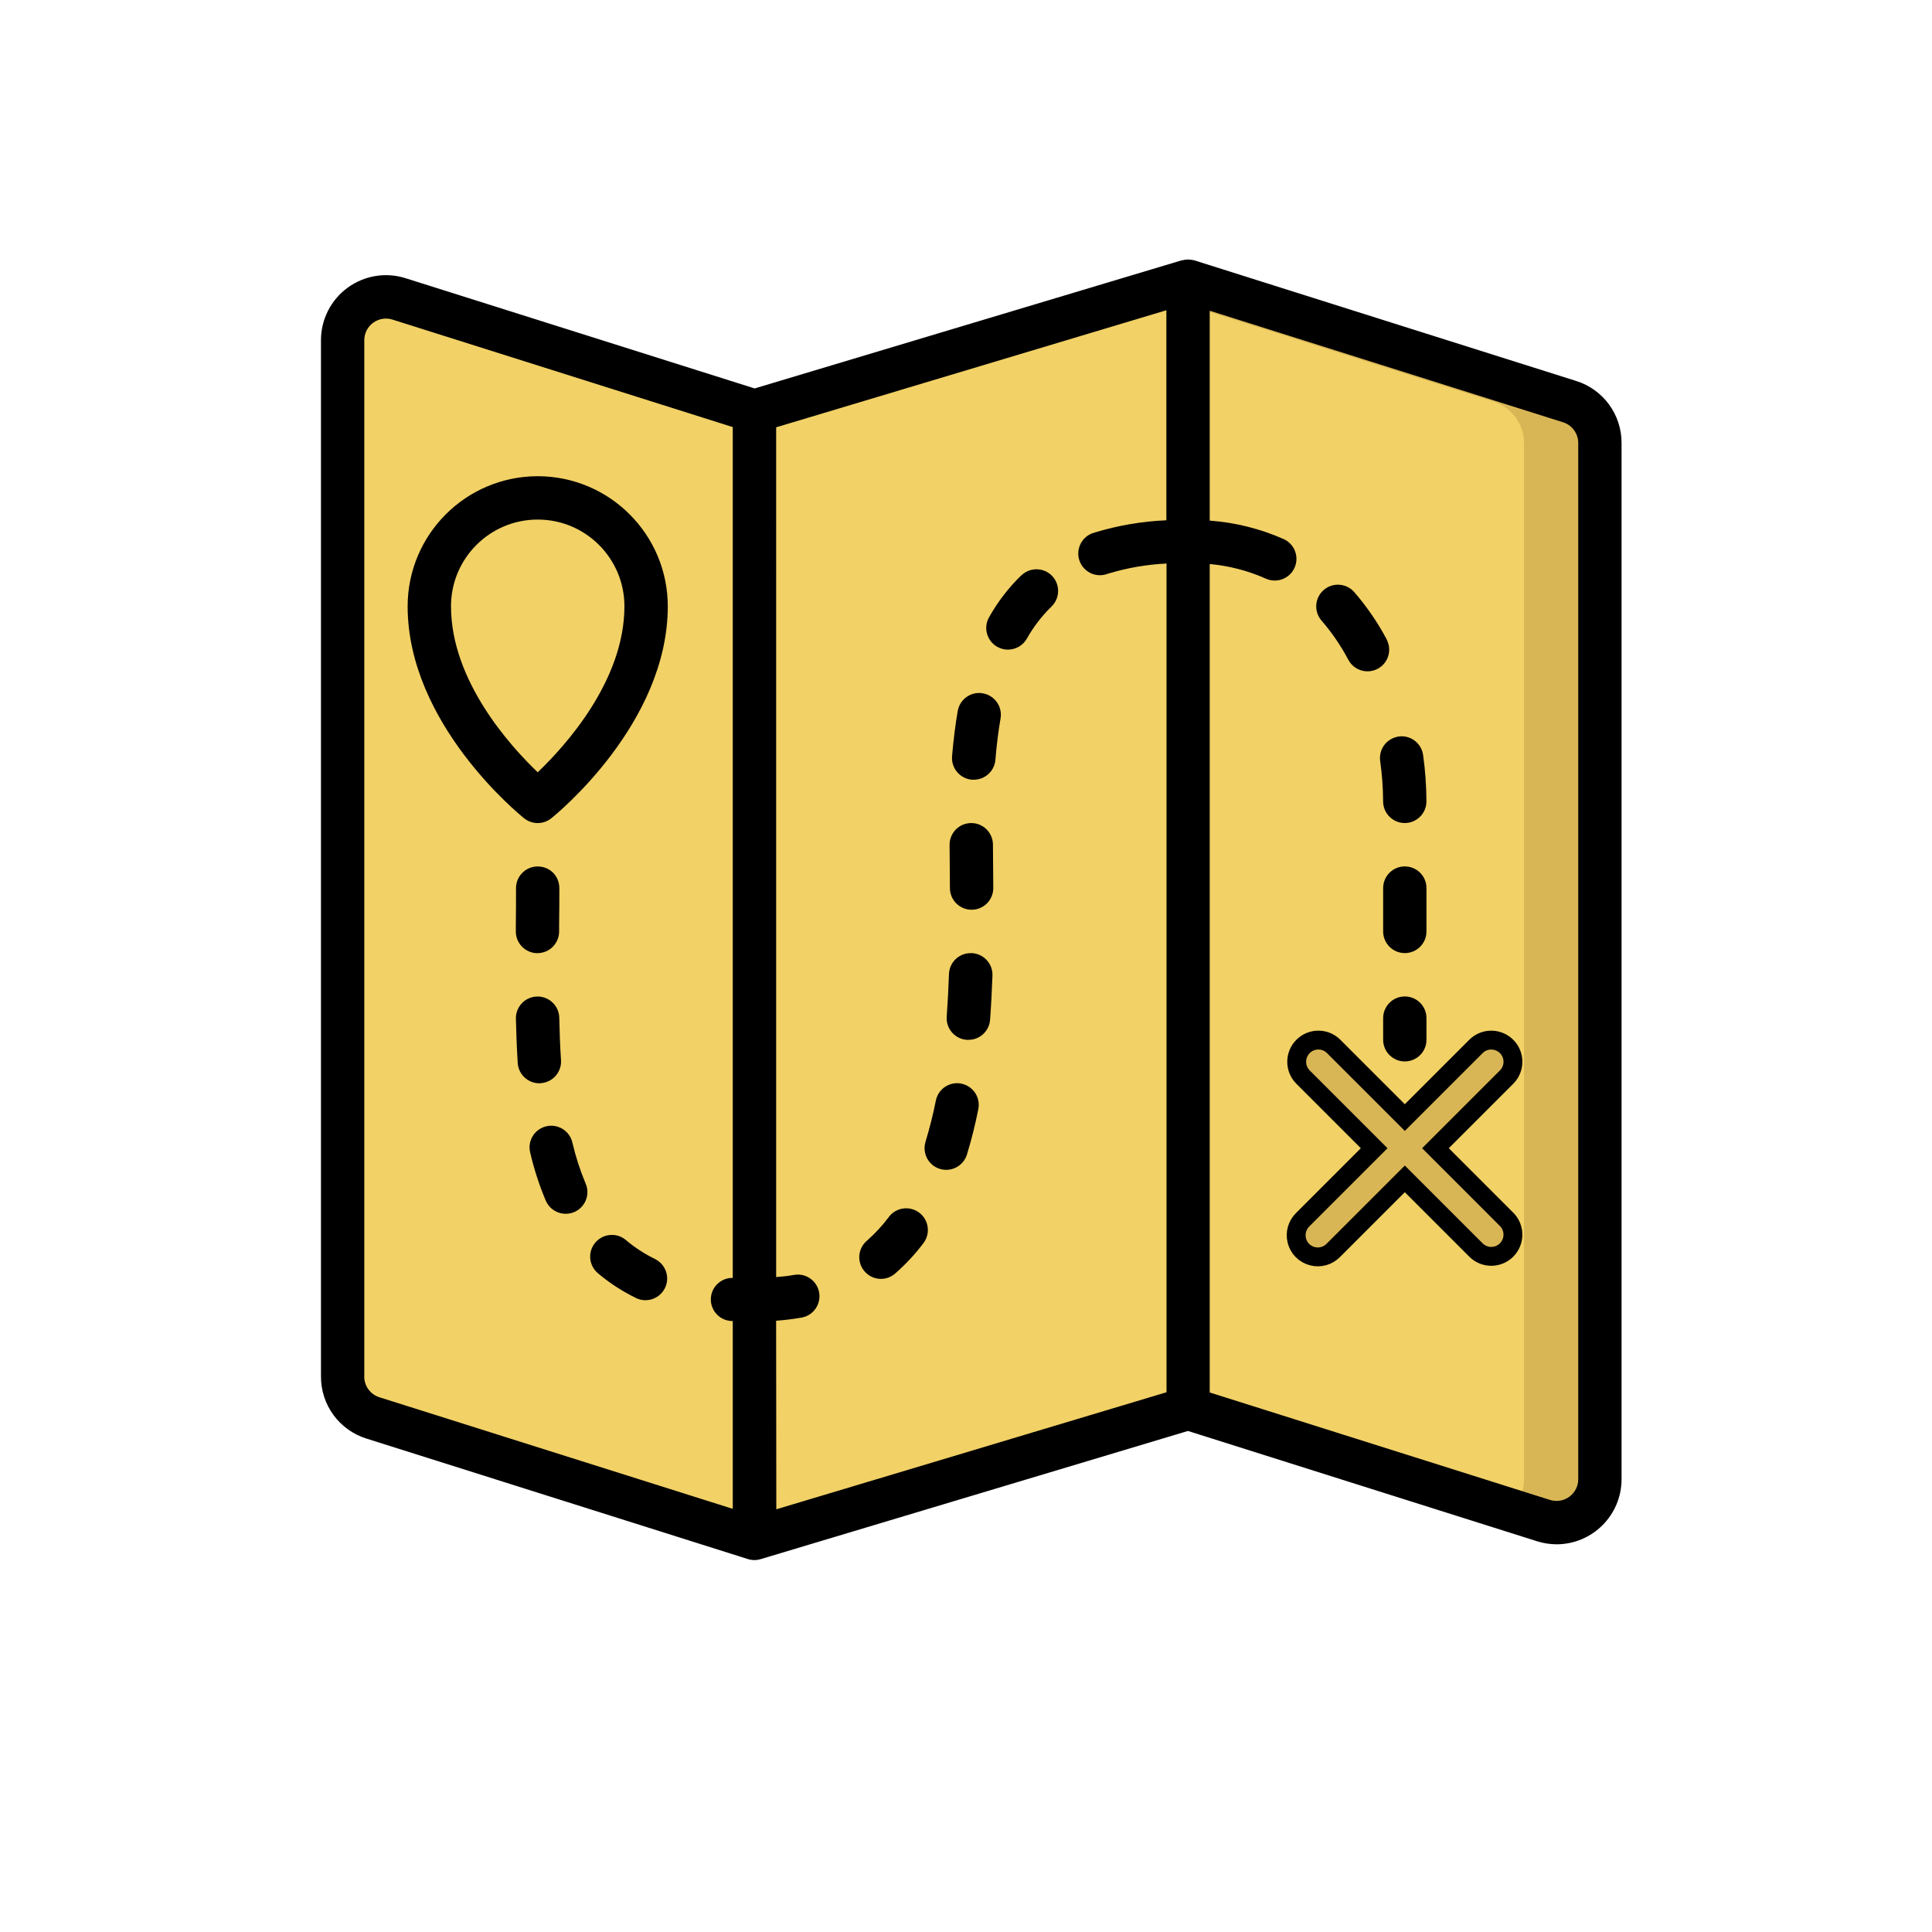 <?xml version="1.0" encoding="UTF-8"?>
<svg id="Capa_1" xmlns="http://www.w3.org/2000/svg" version="1.1" viewBox="0 0 512 512">
  <!-- Generator: Adobe Illustrator 29.8.1, SVG Export Plug-In . SVG Version: 2.1.1 Build 2)  -->
  <defs>
    <style>
      .st0 {
        stroke: #000;
        stroke-miterlimit: 10;
        stroke-width: 5px;
      }

      .st0, .st1 {
        fill: #d9b655;
      }

      .st2 {
        fill: #f2d166;
      }
    </style>
  </defs>
  <g id="Page-1">
    <g id="_x30_29---Map">
      <path id="Shape" class="st2" d="M199.94,108.97v298.73l-101.11-31.94c-4.79-1.51-8.05-5.95-8.04-10.97V90.18c0-3.66,1.74-7.1,4.69-9.27,2.95-2.17,6.76-2.8,10.25-1.7l94.21,29.76Z"/>
      <path id="Shape1" data-name="Shape" class="st2" d="M314.84,74.5v298.73l-114.9,34.47V108.97l114.9-34.47Z"/>
      <path id="Shape2" data-name="Shape" class="st2" d="M423.99,117.41v274.6c0,3.66-1.74,7.1-4.69,9.27s-6.76,2.8-10.25,1.7l-94.21-29.76V74.5l101.11,31.94c4.79,1.51,8.05,5.95,8.04,10.97Z"/>
      <path id="Shape3" data-name="Shape" class="st1" d="M413.08,106.44l-101.11-31.94v5.45l83.87,26.5c4.79,1.51,8.05,5.95,8.04,10.97v274.6c0,3.46-1.58,6.73-4.28,8.89l6.58,2.08c3.49,1.1,7.3.47,10.25-1.7s4.69-5.61,4.69-9.27V117.41c0-5.02-3.25-9.47-8.04-10.97h0Z"/>
      <path id="Shape4" data-name="Shape" class="st2" d="M171.22,160.67c0,28.72-28.72,51.7-28.72,51.7,0,0-28.72-22.98-28.72-51.7,0-15.86,12.86-28.72,28.72-28.72s28.72,12.86,28.72,28.72Z"/>
      <path id="Shape5" data-name="Shape" class="st0" d="M380.41,304.29l18.92-18.92c2.18-2.25,2.15-5.84-.07-8.05s-5.8-2.25-8.05-.07l-18.92,18.92-18.92-18.92c-2.25-2.18-5.84-2.15-8.05.07s-2.25,5.8-.07,8.05l18.92,18.92-18.92,18.92c-1.49,1.44-2.09,3.58-1.57,5.59s2.09,3.58,4.1,4.1c2.01.53,4.14-.07,5.59-1.57l18.92-18.92,18.92,18.92c2.25,2.18,5.84,2.15,8.05-.07s2.25-5.8.07-8.05l-18.92-18.92Z"/>
      <g>
        <path id="Shape6" data-name="Shape" d="M417.67,100.95l-101.11-31.94c-.2-.06-.39-.07-.57-.11l-.3-.06c-.77-.11-1.55-.07-2.3.13h-.17l-113.23,33.97-92.53-29.22c-5.23-1.65-10.94-.7-15.36,2.54-4.42,3.25-7.04,8.4-7.04,13.89v274.63c-.03,7.54,4.86,14.22,12.06,16.46l101.11,31.94c1.1.34,2.28.34,3.38,0l113.21-33.96,92.49,29.22c1.69.54,3.46.81,5.24.82,9.49-.05,17.16-7.74,17.18-17.23V117.39c.02-7.53-4.86-14.19-12.05-16.44ZM96.54,364.8V90.17c0-3.17,2.57-5.74,5.74-5.74.59,0,1.18.09,1.75.27l90.16,28.48v225.48c-3.13-.06-5.72,2.41-5.81,5.54s2.35,5.75,5.47,5.88h.34v49.78l-93.64-29.57c-2.39-.75-4.02-2.97-4.02-5.48h0ZM205.69,350.01c2.27-.17,4.54-.45,6.78-.84,2.02-.37,3.69-1.79,4.37-3.73.69-1.93.29-4.09-1.04-5.65s-3.39-2.3-5.41-1.92c-1.49.28-3.08.45-4.7.57V113.24l103.41-31.02v55.66c-6.43.27-12.8,1.36-18.96,3.23-2.09.51-3.72,2.14-4.23,4.23-.51,2.09.2,4.29,1.82,5.7s3.9,1.79,5.9.99c5.04-1.53,10.25-2.44,15.51-2.69v219.62l-103.41,31.02-.05-49.97ZM418.25,392.02c0,1.83-.87,3.55-2.35,4.63-1.47,1.08-3.38,1.4-5.12.85l-90.19-28.48v-219.55c5.13.47,10.15,1.77,14.86,3.87,2.89,1.31,6.3.03,7.61-2.86s.03-6.3-2.86-7.61c-6.2-2.75-12.84-4.41-19.61-4.9v-55.63l93.64,29.57c2.39.75,4.02,2.97,4.02,5.48v274.63Z"/>
        <path id="Shape7" data-name="Shape" d="M142.39,252.59h.04c3.16,0,5.72-2.55,5.74-5.7v-1.66c.06-3.3.06-6.6.06-9.87s-2.57-5.74-5.74-5.74-5.74,2.57-5.74,5.74,0,6.51-.05,9.77v1.67c-.02,1.52.58,2.99,1.64,4.08s2.52,1.71,4.05,1.72h0Z"/>
        <path id="Shape8" data-name="Shape" d="M143.3,287.05c1.52-.1,2.94-.79,3.95-1.94s1.52-2.64,1.42-4.16c-.24-3.69-.38-7.47-.46-11.24-.07-3.17-2.69-5.69-5.87-5.62-3.17.07-5.69,2.69-5.62,5.87.09,3.98.24,7.89.48,11.74.19,3.03,2.71,5.38,5.74,5.38.13-.01.23-.01.36-.01Z"/>
        <path id="Shape9" data-name="Shape" d="M151.72,302.94c-.41-2.06-1.92-3.73-3.94-4.36-2.01-.62-4.2-.09-5.71,1.37-1.51,1.47-2.09,3.64-1.52,5.67.99,4.24,2.34,8.39,4.02,12.4.76,1.95,2.53,3.33,4.61,3.6s4.14-.61,5.38-2.3,1.46-3.92.58-5.82c-1.43-3.43-2.57-6.96-3.42-10.58Z"/>
        <path id="Shape10" data-name="Shape" d="M173.72,333.71c-2.81-1.35-5.45-3.05-7.83-5.07-2.41-2.06-6.04-1.78-8.11.64s-1.78,6.04.64,8.11c3.13,2.65,6.59,4.89,10.28,6.67,2.84,1.28,6.17.06,7.53-2.74s.23-6.17-2.53-7.6h.02Z"/>
        <path id="Shape11" data-name="Shape" d="M235.56,322.51c-1.69,2.25-3.6,4.32-5.71,6.19-1.64,1.32-2.43,3.45-2.04,5.52s1.88,3.77,3.89,4.42,4.21.14,5.74-1.33c2.69-2.38,5.14-5.02,7.3-7.89,1.24-1.64,1.5-3.82.7-5.71s-2.56-3.21-4.6-3.46c-2.04-.25-4.06.61-5.3,2.25h.02Z"/>
        <path id="Shape12" data-name="Shape" d="M254.77,287.17c-3.11-.62-6.14,1.39-6.76,4.5-.73,3.68-1.65,7.32-2.74,10.92-.6,1.96-.11,4.1,1.28,5.6s3.49,2.15,5.49,1.69c2-.46,3.61-1.95,4.21-3.91,1.21-3.97,2.22-7.99,3.02-12.06.61-3.1-1.41-6.11-4.5-6.73h0Z"/>
        <path id="Shape13" data-name="Shape" d="M257.44,252.59h-.21c-3.1,0-5.64,2.45-5.74,5.54-.14,3.75-.33,7.51-.6,11.27-.12,1.52.38,3.03,1.38,4.19s2.42,1.87,3.94,1.98h.43c3.02,0,5.52-2.32,5.74-5.33.29-3.89.49-7.81.63-11.71.05-1.53-.5-3.01-1.55-4.13s-2.49-1.77-4.02-1.82h0Z"/>
        <path id="Shape14" data-name="Shape" d="M257.39,218.12c-1.53,0-3,.61-4.07,1.69s-1.68,2.55-1.67,4.08l.09,11.49c.02,3.16,2.59,5.71,5.74,5.71h.03c1.52,0,2.98-.62,4.06-1.7,1.07-1.08,1.67-2.55,1.66-4.07l-.09-11.49c-.02-3.16-2.59-5.71-5.74-5.71h0Z"/>
        <path id="Shape15" data-name="Shape" d="M260.45,183.73c-3.12-.54-6.09,1.56-6.64,4.68-.64,3.73-1.15,7.76-1.5,12-.13,1.52.35,3.03,1.34,4.2s2.4,1.89,3.92,2.02h.48c3,.01,5.5-2.29,5.74-5.27.32-3.89.78-7.59,1.37-10.98.26-1.5-.09-3.05-.98-4.3s-2.23-2.09-3.73-2.34h0Z"/>
        <path id="Shape16" data-name="Shape" d="M270.63,152.49c-3.36,3.27-6.22,7-8.52,11.09-1.56,2.76-.59,6.27,2.17,7.83.86.49,1.83.75,2.83.75,2.07,0,3.99-1.11,5.01-2.91,1.76-3.13,3.96-5.99,6.53-8.5,1.48-1.42,2.09-3.53,1.6-5.53s-2.02-3.58-4-4.14-4.11-.03-5.58,1.41h-.03Z"/>
        <path id="Shape17" data-name="Shape" d="M367.49,169.45c-2.39-4.5-5.28-8.71-8.62-12.56-2.09-2.37-5.71-2.6-8.09-.52-2.38,2.08-2.63,5.69-.57,8.08,2.76,3.19,5.15,6.69,7.12,10.42,1.5,2.8,4.98,3.85,7.78,2.36s3.85-4.98,2.36-7.78h.01Z"/>
        <path id="Shape18" data-name="Shape" d="M370.67,195.19c-1.51.21-2.88,1.01-3.8,2.22s-1.32,2.75-1.11,4.26c.5,3.55.76,7.12.78,10.7,0,3.17,2.57,5.74,5.74,5.74s5.74-2.57,5.74-5.74c-.02-4.11-.31-8.21-.88-12.28-.43-3.14-3.33-5.34-6.47-4.91h0Z"/>
        <path id="Shape19" data-name="Shape" d="M372.29,229.61c-3.17,0-5.74,2.57-5.74,5.74v11.49c0,3.17,2.57,5.74,5.74,5.74s5.74-2.57,5.74-5.74v-11.49c0-3.17-2.57-5.74-5.74-5.74Z"/>
        <path id="Shape20" data-name="Shape" d="M372.29,264.07c-3.17,0-5.74,2.57-5.74,5.74v5.74c0,3.17,2.57,5.74,5.74,5.74s5.74-2.57,5.74-5.74v-5.74c0-3.17-2.57-5.74-5.74-5.74Z"/>
        <path id="Shape21" data-name="Shape" d="M142.5,126.2c-19.03.02-34.45,15.44-34.47,34.47,0,31.13,29.62,55.18,30.88,56.19,2.1,1.68,5.08,1.68,7.18,0,1.26-1.01,30.88-25.06,30.88-56.19-.02-19.03-15.44-34.45-34.47-34.47ZM142.5,204.66c-7.26-6.93-22.98-24.24-22.98-43.99,0-12.69,10.29-22.98,22.98-22.98s22.98,10.29,22.98,22.98c0,19.76-15.72,37.06-22.98,43.99Z"/>
      </g>
    </g>
  </g>
</svg>
